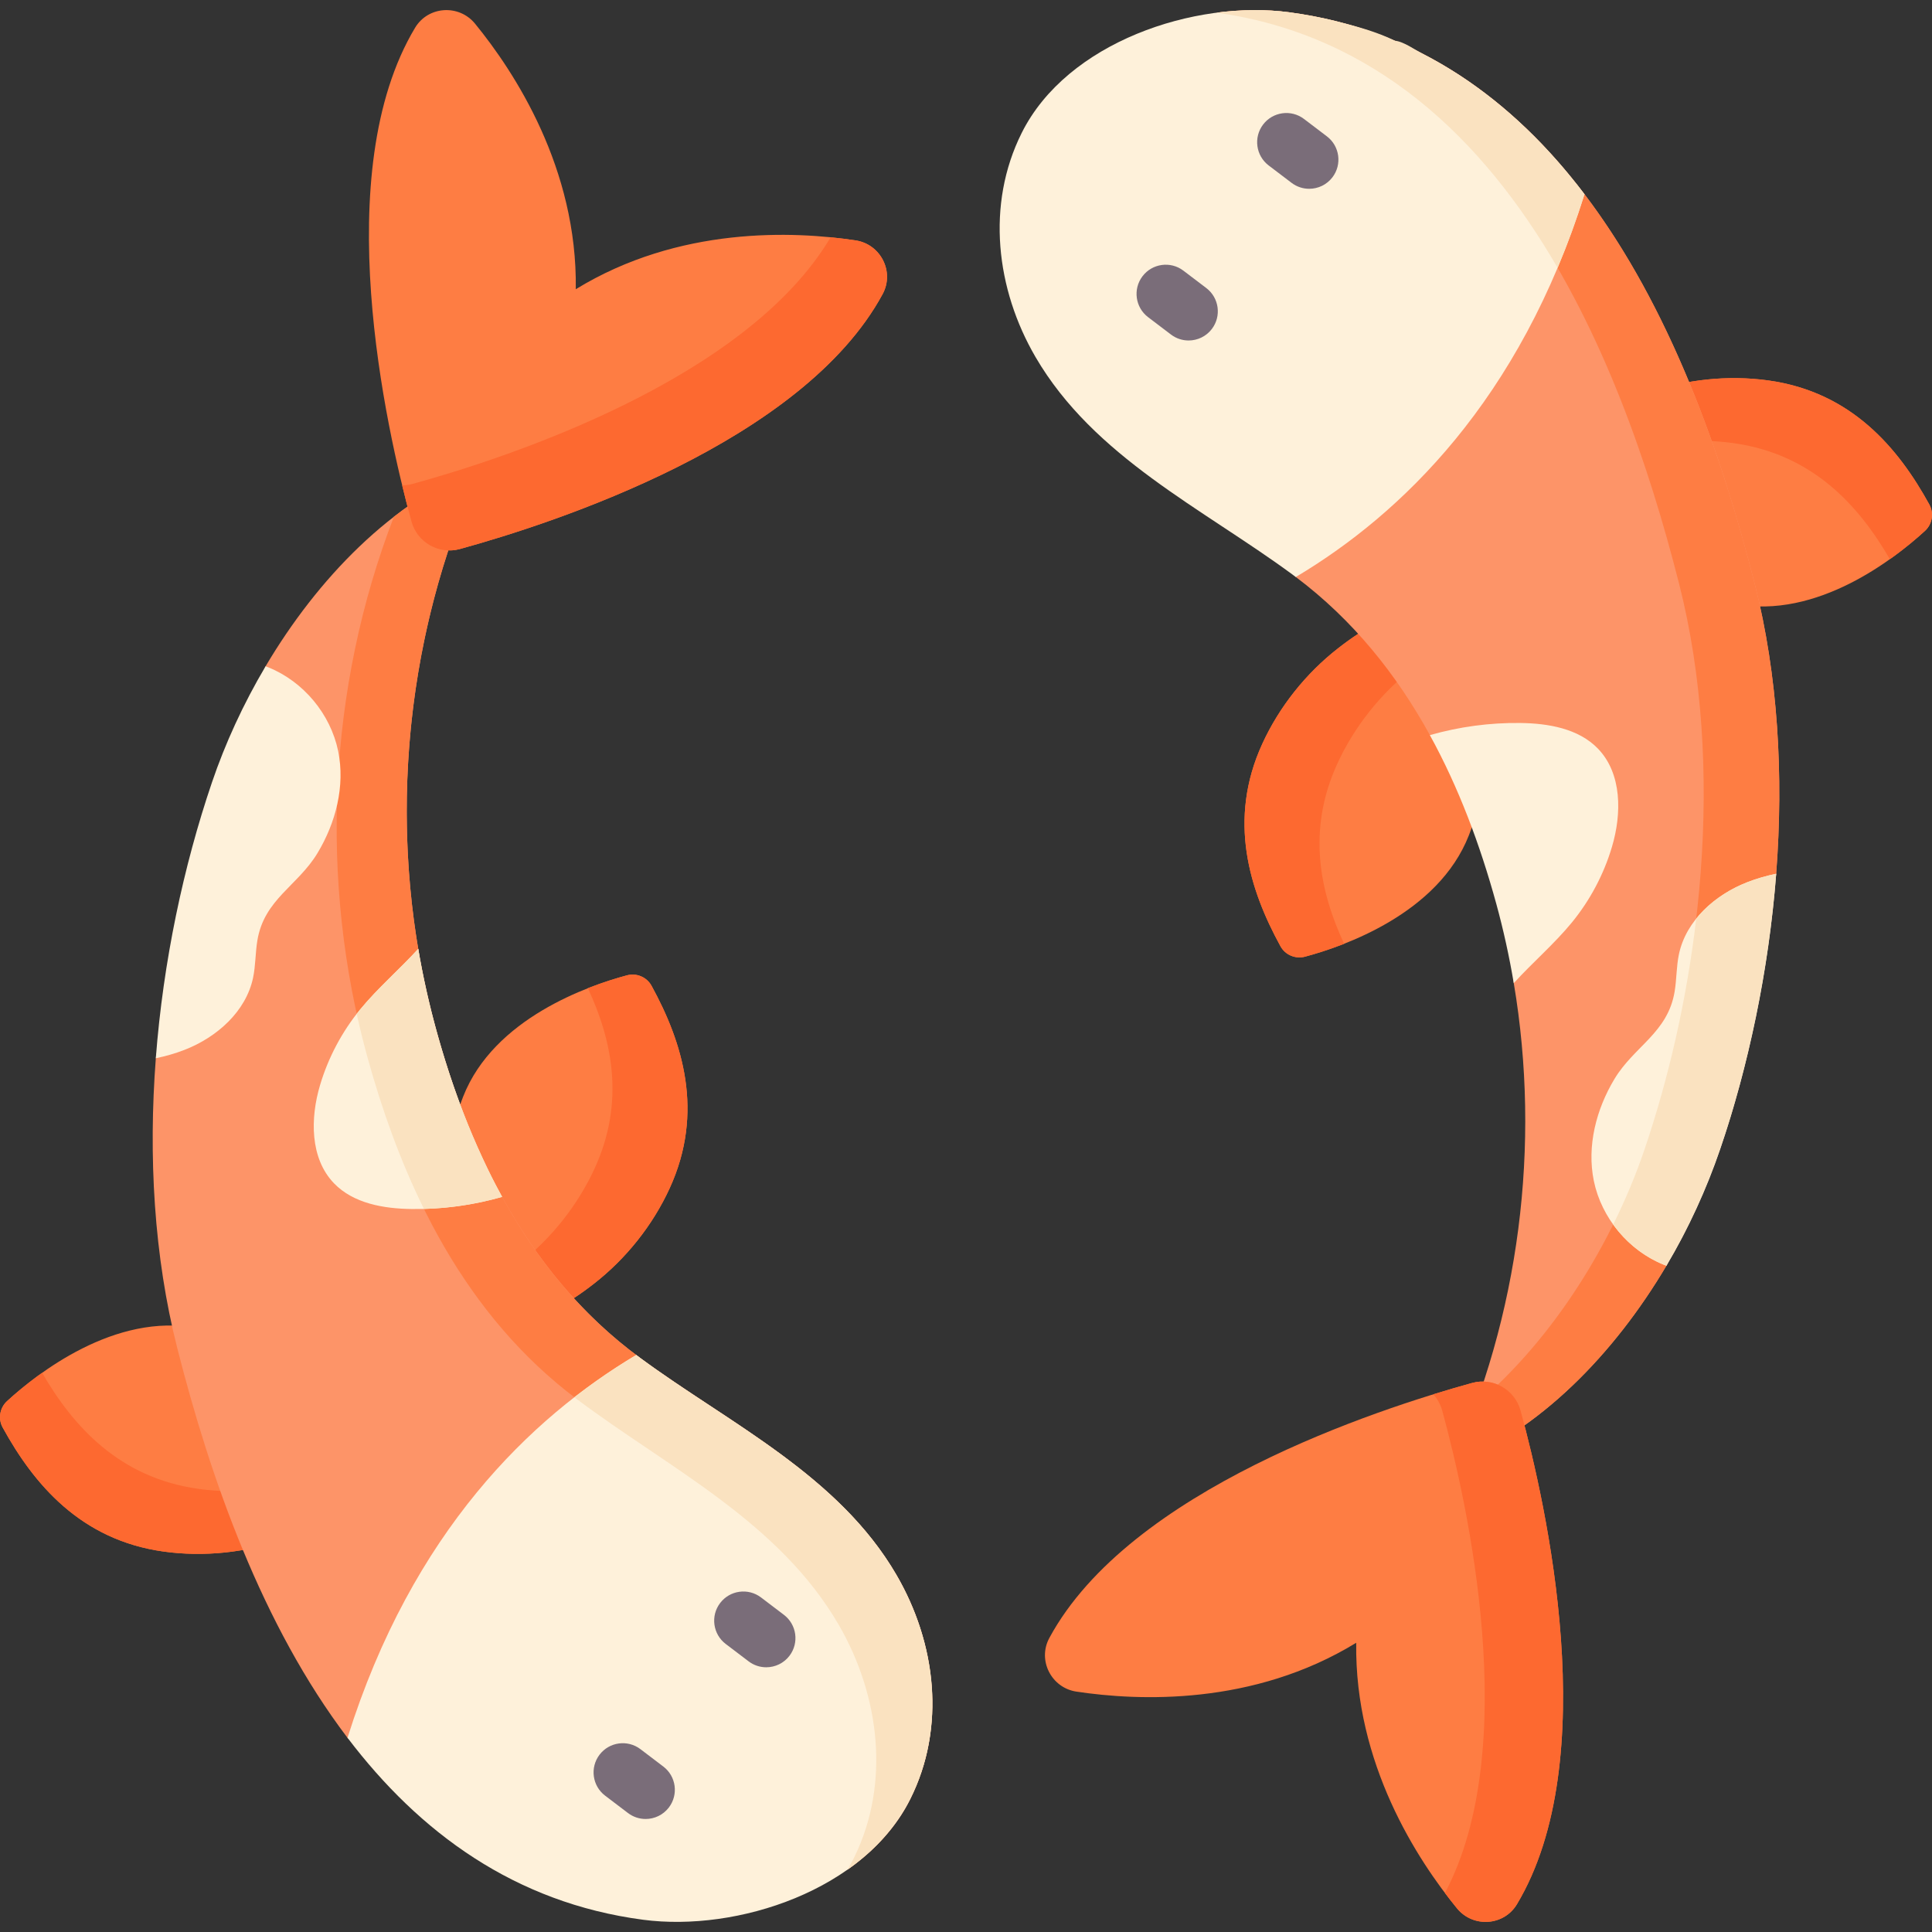 <svg id="Capa_1" enable-background="new 0 0 512 512" height="512" viewBox="0 0 512 512" width="512" xmlns="http://www.w3.org/2000/svg"><rect x="0" y="0" width="512" height="512" fill="#333333" stroke="none"/><g><g><path d="m382.336 163.956c-.77-.361-1.592-.678-2.47-.947-8.867-2.718-18.588 3.592-25.258 8.79-8.528 6.646-15.594 15.498-20.094 25.337-9.237 20.191-3.393 38.634 4.823 53.629 1.267 2.313 3.966 3.446 6.514 2.765 10.174-2.72 35.274-11.382 43.414-32.155 4.259-10.869 6.107-23.008 4.806-34.633-1.013-9.046-3.043-18.709-11.735-22.786z" fill="#fe7d43"/><path d="m388.439 168.871c-5.161 1.775-10.075 5.172-13.946 8.186-8.526 6.648-15.597 15.505-20.098 25.342-8.062 17.611-4.645 33.9 1.817 47.722-4.088 1.6-7.732 2.705-10.364 3.406-2.539.681-5.244-.454-6.514-2.766-8.217-14.989-14.06-33.435-4.821-53.626 4.501-9.837 11.572-18.694 20.098-25.332 6.668-5.203 16.392-11.51 25.26-8.795.877.268 1.693.588 2.467.95 2.57 1.207 4.552 2.9 6.101 4.913z" fill="#fd6930"/><path d="m414.983 123.325c.109-.843.283-1.707.528-2.592 2.473-8.937 13.019-13.744 20.986-16.575 10.188-3.62 21.45-4.821 32.166-3.33 21.992 3.061 34.405 17.9 42.635 32.885 1.269 2.311.775 5.197-1.169 6.979-7.761 7.117-28.555 23.629-50.447 19.33-11.455-2.249-22.685-7.214-31.79-14.558-7.084-5.714-14.142-12.618-12.909-22.139z" fill="#fe7d43"/><path d="m510.133 140.69c-2.168 1.992-5.358 4.717-9.301 7.505-8.227-14.235-20.491-27.84-41.435-30.762-10.715-1.486-21.977-.289-32.165 3.334-3.923 1.394-8.465 3.262-12.356 5.874-.072-1.063-.041-2.168.103-3.314.114-.846.289-1.714.537-2.591 2.467-8.939 13.017-13.75 20.986-16.578 10.189-3.623 21.451-4.821 32.166-3.334 21.987 3.066 34.405 17.9 42.633 32.888 1.268 2.312.773 5.202-1.168 6.978z" fill="#fd6930"/><path d="m278.617 93.98c15.46 26.508 39.116 34.297 62.966 51.825.325.239 1.493 6.86 1.815 7.102 15.147 11.374 26.674 25.772 35.539 41.903 1.586 2.887 5.138 4.604 6.786 7.451 6.277 10.84 10.707 22.748 14.108 35.12 1.126 4.097 1.523 8.151 2.401 12.307.61 2.885-1.553 7.951-1.063 10.859 7.247 42.98 1.485 88.144-16.666 127.796 23.527-9.087 43.352-29.677 57.115-52.917 1.305-2.204 1.443-7.851 2.637-10.095 4.224-7.937 6.285-16.903 9.005-24.914 6.755-19.892 10.221-36.174 12.607-59.133.274-2.633 4.633-7.083 4.836-9.73 1.99-25.946.521-52.417-5.683-76.829-8.812-34.671-22.509-73.471-45.11-103.259-.594-.783-3.782.914-4.389.144-18.797-23.875-41.698-39.697-74.628-44.046-25.05-3.305-54.295 5.159-66.329 29.264-9.472 18.976-6.429 39.178 4.053 57.152z" fill="#fd9468"/><path d="m454.462 300.716c-2.532 7.46-6.364 17.197-10.206 24.614-1.45 2.8-1.016 7.354-2.639 10.094-13.76 23.241-33.584 43.831-57.112 52.918 2.415-5.285 4.614-10.663 6.596-16.124 20.635-17.394 36.388-43.087 44.697-67.562 15.123-44.532 21.543-101.317 9.187-149.927-16.154-63.598-48.763-141.091-122.601-151.372 6.638-.867 13.182-.908 19.221-.114 74.416 9.827 107.191 87.65 123.418 151.486 6.178 24.305 7.659 50.653 5.706 76.492-.451 5.959-3.948 9.614-4.86 15.164-3.043 18.52-5.589 37.199-11.407 54.331z" fill="#fe7d43"/><path d="m285.265 448.296c16.367 2.47 46.822 3.803 74.147-12.944-.463 32.046 16.222 57.558 26.697 70.374 4.256 5.208 12.437 4.687 15.893-1.083 22.94-38.297 7.835-105.663.957-130.828-1.522-5.57-7.273-8.845-12.84-7.313-25.152 6.924-90.797 28.304-112.031 67.572-3.2 5.917.526 13.218 7.177 14.222z" fill="#fe7d43"/><path d="m402.003 504.647c-3.458 5.77-11.634 6.287-15.897 1.074-1.012-1.239-2.075-2.591-3.179-4.057 20.49-38.72 5.977-103.32-.723-127.847-.454-1.662-1.28-3.117-2.384-4.305 3.902-1.208 7.37-2.209 10.302-3.014 5.564-1.528 11.314 1.745 12.841 7.319 6.875 25.167 21.977 92.533-.96 130.83z" fill="#fd6930"/><path d="m419.905 51.47c-17.137 54.623-48.631 84.838-76.512 101.445-.313-.249-.646-.491-.966-.726-23.846-17.532-52.535-31.05-67.998-57.564-10.483-17.969-13.152-40.407-3.674-59.387 12.031-24.106 45.803-35.297 70.85-31.988 33.992 4.487 59.296 23.169 78.3 48.22z" fill="#fef1da"/><path d="m419.902 51.471c-2.157 6.885-4.542 13.378-7.123 19.5-19.86-34.293-48.475-61.761-90.364-67.614 6.617-.857 13.161-.898 19.19-.103 4.147.569 8.28 1.316 12.346 2.333 5.162 1.291 10.898 2.806 15.67 5.192.021.01.031.021.043.022 2.264.158 5.54 2.532 7.552 3.575 13.338 6.913 25.269 16.691 35.255 28.012 1.941 2.188 3.809 4.449 5.636 6.751.598.773 1.197 1.547 1.795 2.332z" fill="#fae2c0"/><g><path d="m314.992 90.233c-1.631 0-3.275-.513-4.673-1.576l-6.064-4.606c-3.403-2.585-4.066-7.439-1.482-10.841 2.584-3.403 7.44-4.067 10.841-1.482l6.064 4.606c3.403 2.585 4.066 7.439 1.482 10.841-1.523 2.004-3.832 3.058-6.168 3.058z" fill="#7a6d79"/></g><g><path d="m346.953 50.031c-1.631 0-3.275-.513-4.674-1.576l-6.064-4.606c-3.403-2.585-4.066-7.439-1.482-10.841 2.585-3.403 7.44-4.068 10.841-1.482l6.064 4.606c3.403 2.585 4.066 7.439 1.482 10.841-1.522 2.004-3.831 3.058-6.167 3.058z" fill="#7a6d79"/></g><path d="m427.182 224.436c-2.17 7.298-5.811 14.162-10.642 20.055-4.624 5.647-10.452 10.629-15.38 16.057-1.191-7.097-2.739-14.136-4.642-21.073-4.292-15.621-9.953-30.791-17.589-44.66 7.768-2.223 15.872-3.318 23.957-3.217 7.432.09 15.451 1.469 20.603 6.817 6.372 6.624 6.315 17.215 3.693 26.021z" fill="#fef1da"/><path d="m470.709 231.553c-1.969 25.731-7.346 50.931-14.882 73.114-3.488 10.275-8.286 20.765-14.209 30.757-.247-.088-.497-.185-.747-.282-9.298-3.761-16.469-12.381-18.492-22.198-1.884-9.227.627-18.979 5.495-27.048 5.22-8.645 14.111-12.22 15.917-23.103.551-3.285.454-6.66 1.144-9.918 1.89-8.953 9.605-15.768 18.13-19.086 2.487-.971 5.05-1.695 7.644-2.236z" fill="#fef1da"/><path d="m470.711 231.55c-.083 1.094-.176 2.199-.279 3.293-.093 1.032-.186 2.054-.289 3.076-1.715 17-4.827 33.83-9.301 50.334-3.781 13.949-8.68 27.664-15.474 40.495-1.123 2.12-2.296 4.216-3.52 6.276-.072.134-.144.268-.237.403-.248-.093-.485-.186-.743-.289-5.347-2.168-9.992-5.936-13.358-10.622 3.272-6.586 6.049-13.265 8.289-19.861 6.369-18.746 11.19-39.65 13.719-61.214 3.458-4.315 8.351-7.628 13.543-9.652 2.488-.969 5.059-1.692 7.65-2.239z" fill="#fae2c0"/></g><path d="m129.664 348.044c.77.361 1.592.678 2.47.947 8.867 2.718 18.588-3.592 25.258-8.79 8.528-6.646 15.594-15.498 20.094-25.337 9.237-20.191 3.393-38.634-4.823-53.629-1.267-2.313-3.966-3.446-6.514-2.765-10.174 2.72-35.274 11.382-43.414 32.155-4.259 10.869-6.107 23.008-4.806 34.633 1.013 9.046 3.043 18.709 11.735 22.786z" fill="#fe7d43"/><path d="m123.561 343.129c5.161-1.775 10.075-5.172 13.946-8.186 8.526-6.648 15.597-15.505 20.098-25.342 8.062-17.611 4.645-33.9-1.817-47.722 4.088-1.6 7.732-2.705 10.364-3.406 2.539-.681 5.244.454 6.514 2.766 8.217 14.988 14.06 33.435 4.821 53.626-4.501 9.837-11.572 18.694-20.098 25.332-6.668 5.203-16.392 11.51-25.26 8.795-.877-.268-1.693-.588-2.467-.95-2.57-1.207-4.552-2.9-6.101-4.913z" fill="#fd6930"/><path d="m97.017 388.675c-.109.843-.283 1.707-.528 2.592-2.473 8.937-13.019 13.744-20.986 16.575-10.188 3.62-21.45 4.821-32.166 3.33-21.992-3.061-34.405-17.9-42.635-32.885-1.269-2.311-.775-5.197 1.169-6.979 7.761-7.117 28.555-23.629 50.447-19.33 11.455 2.249 22.685 7.214 31.79 14.558 7.084 5.714 14.142 12.618 12.909 22.139z" fill="#fe7d43"/><path d="m1.867 371.31c2.168-1.992 5.358-4.717 9.301-7.505 8.227 14.235 20.491 27.84 41.435 30.762 10.715 1.486 21.977.289 32.165-3.334 3.923-1.394 8.465-3.262 12.356-5.874.072 1.063.041 2.168-.103 3.314-.114.846-.289 1.714-.537 2.591-2.467 8.939-13.017 13.75-20.986 16.578-10.188 3.623-21.451 4.821-32.166 3.334-21.987-3.066-34.405-17.9-42.633-32.888-1.268-2.312-.773-5.202 1.168-6.978z" fill="#fd6930"/><path d="m233.841 416.874c-14.273-24.472-37.006-35.043-59.612-50.749-1.881-1.307-2.826-4.965-4.658-6.311-15.626-11.484-27.456-26.15-36.509-42.624-3.003-5.465-6.755-2.03-9.501-6.354-4.227-6.657-7.156-20.919-9.759-30.389-.804-2.924-2.903-9.785-3.58-12.74-.931-4.061 1.3-12.145.608-16.252-7.247-42.98-1.485-88.144 16.666-127.796-23.527 9.087-43.352 29.677-57.115 52.917-1.308 2.209 2.03 8.942.833 11.191-4.22 7.932-6.347 13.697-9.065 21.702-6.056 17.836-11.391 34.489-14.01 54.942-.637 4.974-6.457 11.005-6.843 16.037-1.99 25.946-.521 52.417 5.683 76.829 8.812 34.671 22.509 73.471 45.11 103.259.791 1.043 4.261.646 5.074 1.666 18.723 23.488 41.366 38.553 73.943 42.855 25.05 3.305 55.647-5.014 67.68-29.119 9.473-18.978 5.538-41.09-4.945-59.064z" fill="#fd9468"/><path d="m241.248 476.756c-3.745 7.51-9.604 13.762-16.65 18.724.671-1.125 1.3-2.27 1.867-3.446 9.491-19.529 6.633-42.709-4.126-61.33-15.877-27.472-45.092-41.626-69.428-59.885-29.37-22.035-45.721-55.14-55.491-90.473-13.009-47.083-10.45-98.241 6.963-143.405 7.19-5.571 14.927-10.13 23.108-13.287-21.148 46.206-25.471 99.881-12.008 148.873 9.398 34.167 25.295 66.127 54.088 87.285 23.851 17.527 52.54 31.052 67.994 57.564 10.492 17.971 13.153 40.408 3.683 59.38z" fill="#fe7d43"/><path d="m226.735 63.704c-16.367-2.47-46.822-3.803-74.147 12.944.463-32.046-16.222-57.558-26.697-70.374-4.256-5.208-12.437-4.687-15.893 1.083-22.94 38.297-7.835 105.663-.957 130.828 1.522 5.57 7.273 8.845 12.84 7.312 25.152-6.924 90.797-28.304 112.031-67.572 3.2-5.916-.526-13.217-7.177-14.221z" fill="#fe7d43"/><path d="m233.913 77.922c-21.231 39.274-86.883 60.649-112.034 67.571-5.56 1.537-11.317-1.733-12.833-7.304-.743-2.723-1.589-5.942-2.466-9.573.918 0 1.857-.124 2.785-.382 24.676-6.788 88.317-27.493 110.765-65.353 2.393.237 4.601.526 6.602.825 6.655 1.001 10.379 8.305 7.181 14.216z" fill="#fd6930"/><path d="m92.095 460.53c17.137-54.623 48.631-84.838 76.512-101.445.313.249.646.491.966.726 23.846 17.532 52.535 31.05 67.998 57.564 10.483 17.969 13.152 40.407 3.674 59.387-12.031 24.106-45.803 35.297-70.85 31.988-33.992-4.487-59.296-23.169-78.3-48.22z" fill="#fef1da"/><path d="m245.663 464.366c-2.249 9.914-7.338 19.061-14.763 26.018-1.96 1.836-4.075 3.528-6.303 5.096.671-1.125 1.3-2.27 1.867-3.446 9.491-19.529 6.633-42.709-4.126-61.33-15.877-27.472-45.092-41.626-69.428-59.885-.227-.175-.464-.351-.691-.536 5.519-4.292 11.018-7.995 16.392-11.193.31.248.64.485.959.722 9.856 7.314 20.367 13.698 30.465 20.664 5.152 3.554 10.216 7.247 15.03 11.25 7.391 6.146 14.022 12.857 19.456 20.822 10.306 15.108 15.246 33.727 11.142 51.818z" fill="#fae2c0"/><g><path d="m203.061 441.847c-1.632 0-3.275-.513-4.675-1.576l-6.064-4.606c-3.403-2.585-4.066-7.439-1.481-10.841 2.585-3.403 7.439-4.065 10.841-1.482l6.064 4.606c3.403 2.585 4.066 7.439 1.481 10.841-1.522 2.004-3.831 3.058-6.166 3.058z" fill="#7a6d79"/></g><g><path d="m171.1 482.049c-1.632 0-3.275-.513-4.675-1.576l-6.064-4.606c-3.403-2.585-4.066-7.439-1.481-10.841 2.585-3.403 7.439-4.065 10.841-1.482l6.064 4.606c3.403 2.585 4.066 7.439 1.481 10.841-1.521 2.004-3.83 3.058-6.166 3.058z" fill="#7a6d79"/></g><path d="m84.818 287.564c2.17-7.298 5.811-14.162 10.642-20.055 4.624-5.647 10.452-10.629 15.38-16.057 1.191 7.097 2.739 14.136 4.642 21.073 4.292 15.621 9.953 30.791 17.589 44.66-7.768 2.223-15.872 3.318-23.957 3.217-7.432-.09-15.451-1.469-20.603-6.817-6.372-6.624-6.315-17.215-3.693-26.021z" fill="#fef1da"/><path d="m133.073 317.185c-6.736 1.929-13.71 3.012-20.715 3.198-6.252-12.648-11.1-26.172-14.938-40.037-1.063-3.869-2.032-7.758-2.889-11.668.299-.392.609-.784.928-1.166 4.622-5.653 10.44-10.626 15.381-16.062.144.887.299 1.774.464 2.661 1.466 7.881 3.276 15.41 5.519 23.099 1.456 4.989 3.013 9.727 4.797 14.587 1.51 4.114 3.162 8.156 4.938 12.151.908 2.043 1.849 4.075 2.82 6.098 1.174 2.443 2.398 4.775 3.695 7.139z" fill="#fae2c0"/><path d="m41.291 280.447c1.969-25.731 7.346-50.931 14.882-73.114 3.488-10.275 8.286-20.765 14.209-30.757.247.088.497.185.747.282 9.298 3.761 16.469 12.381 18.492 22.198 1.884 9.227-.627 18.979-5.495 27.048-5.22 8.645-14.111 12.22-15.917 23.103-.551 3.285-.454 6.66-1.144 9.918-1.89 8.953-9.605 15.768-18.13 19.086-2.487.971-5.05 1.695-7.644 2.236z" fill="#fef1da"/></g></svg>